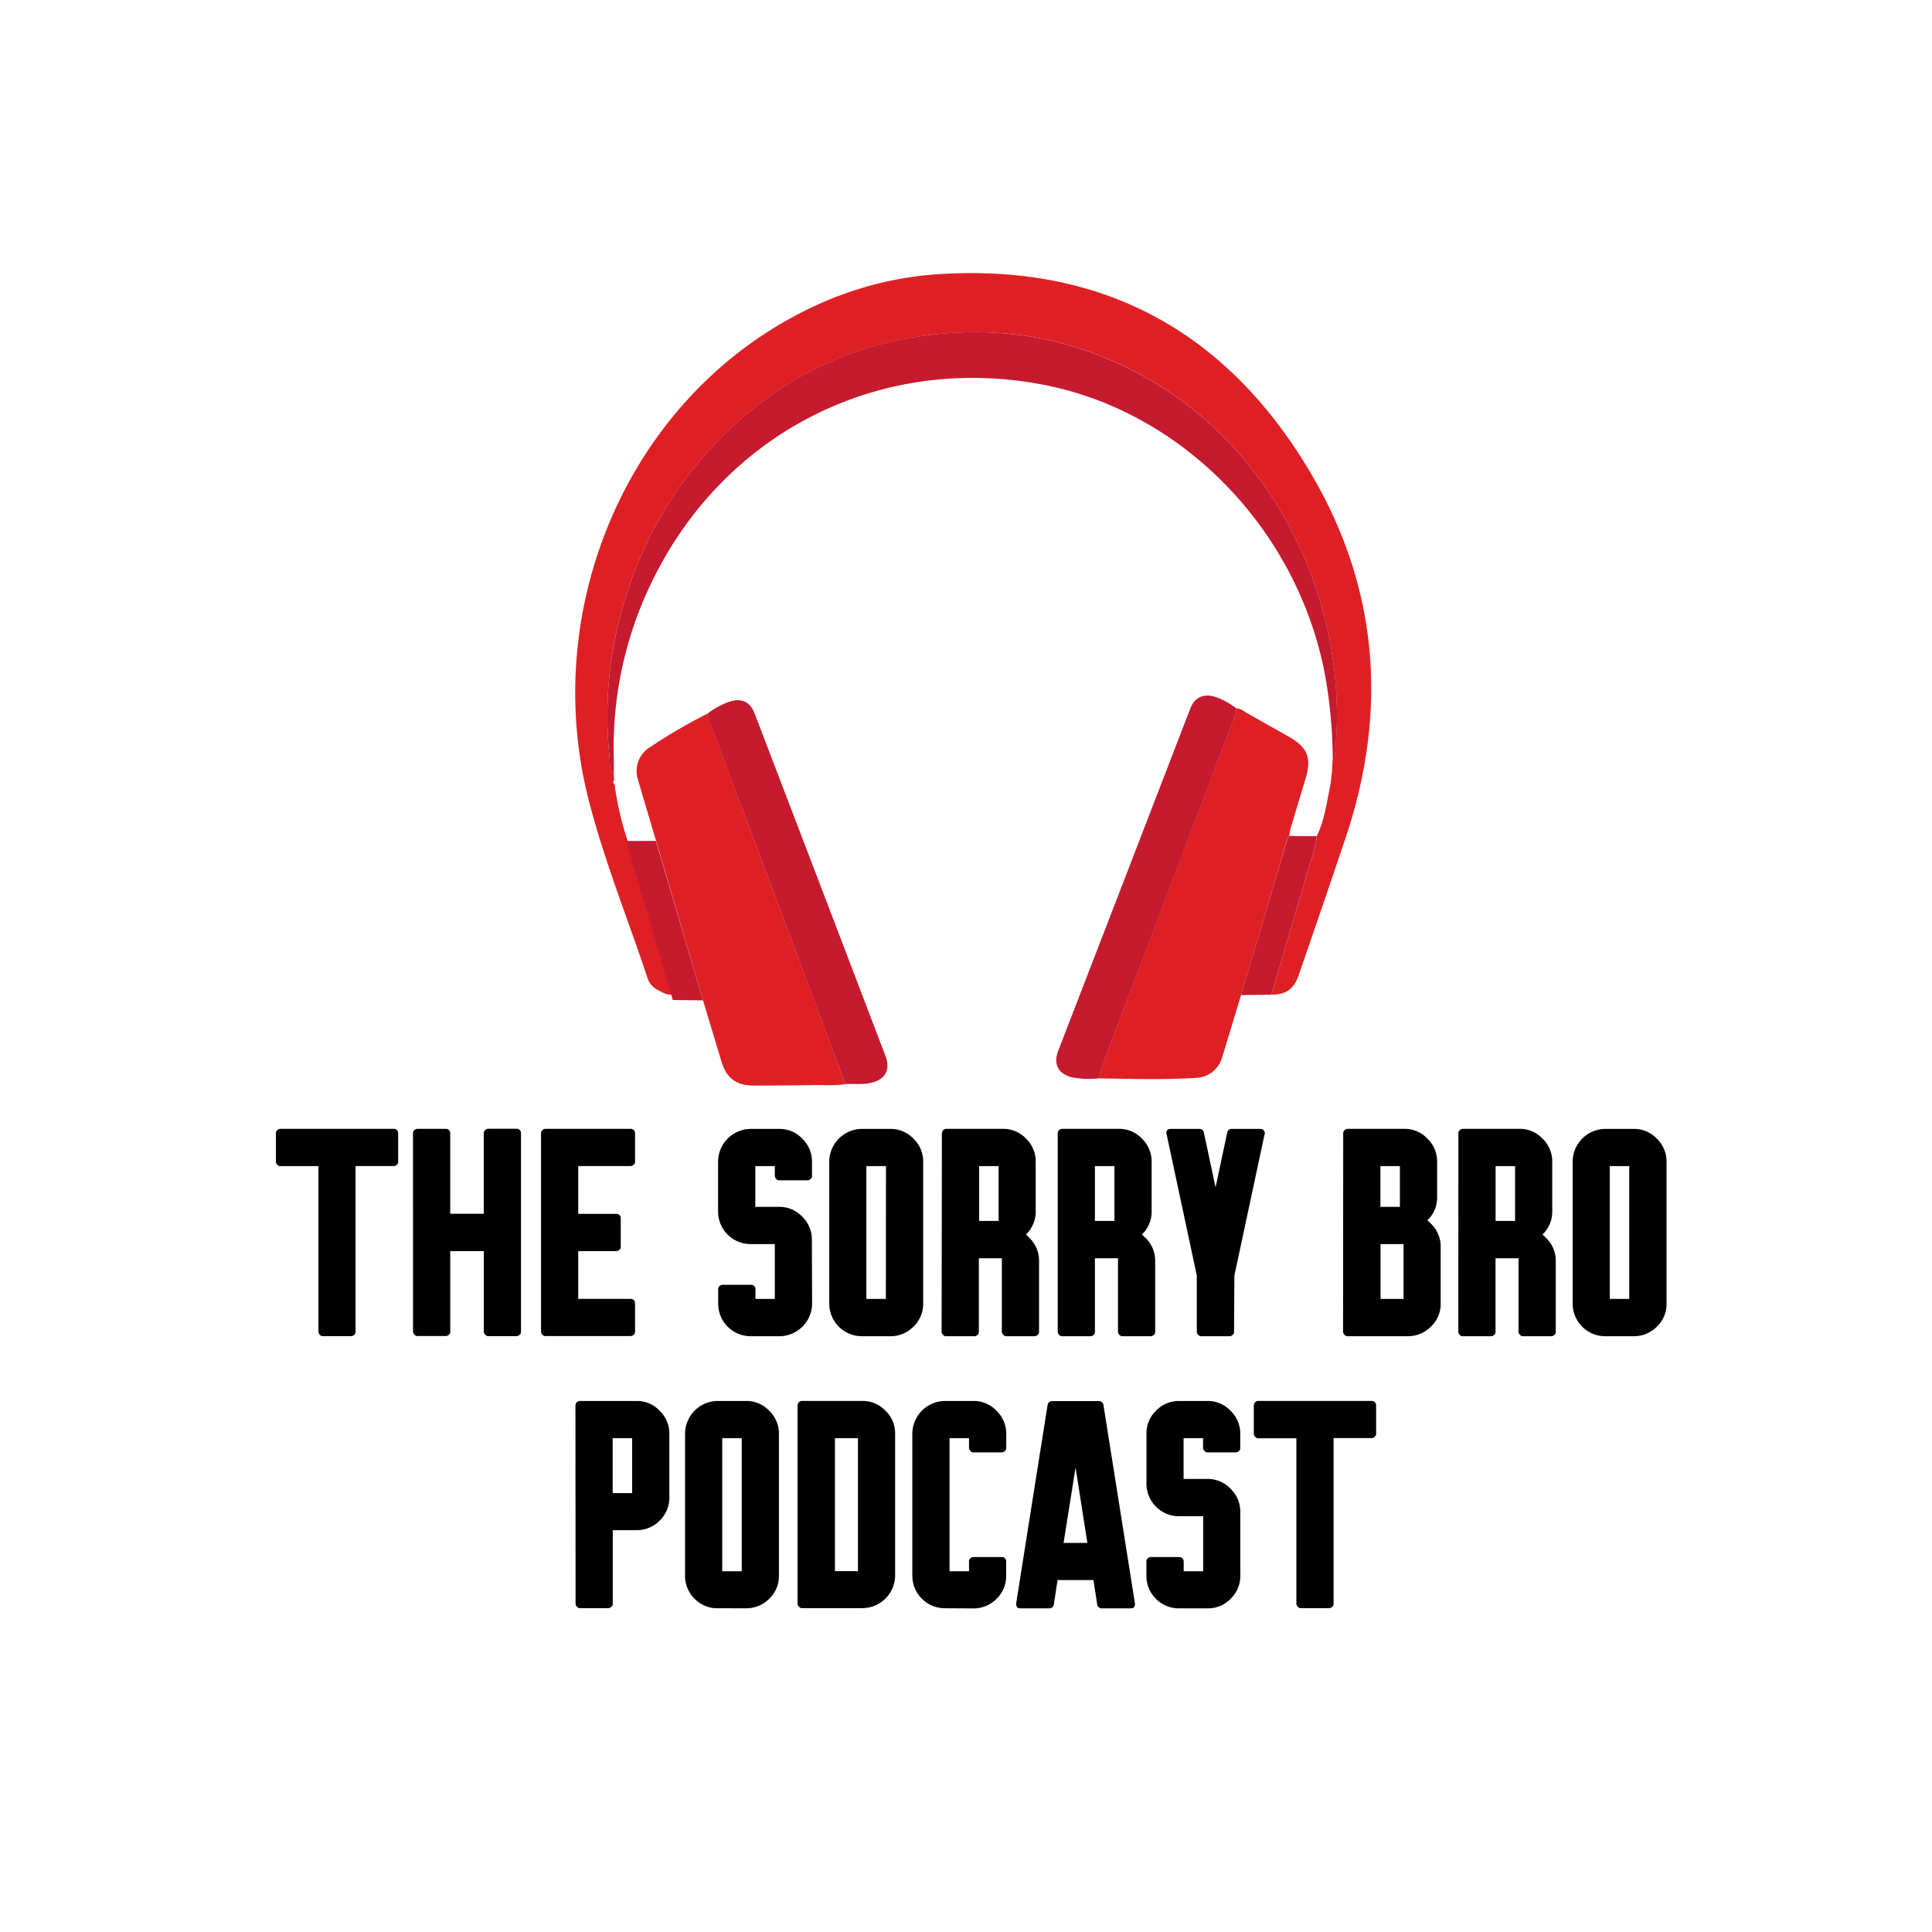 <svg id="Layer_1" data-name="Layer 1" xmlns="http://www.w3.org/2000/svg" viewBox="0 0 576 576"><defs><style>.cls-1{fill:#de2025;}.cls-2{fill:#c61a2f;}</style></defs><g id="Layer_1-2" data-name="Layer 1"><path d="M94.94,347.66H83.58a1.07,1.07,0,0,1-.93-.46,1.19,1.19,0,0,1-.4-.86v-8.45a1.24,1.24,0,0,1,.47-1,1.31,1.31,0,0,1,.86-.34h33.81a1.32,1.32,0,0,1,1,.4,1.6,1.6,0,0,1,.32.92v8.45a1.13,1.13,0,0,1-.39.93,1.39,1.39,0,0,1-.92.39H106v49.4a1.13,1.13,0,0,1-.4.92,1.46,1.46,0,0,1-.93.4H96.25a1.07,1.07,0,0,1-.92-.47,1.17,1.17,0,0,1-.39-.85Z"/><path d="M123.13,337.89a1.21,1.21,0,0,1,.46-1,1.34,1.34,0,0,1,.85-.34h8.46a1.32,1.32,0,0,1,1,.4,1.54,1.54,0,0,1,.33.92v24h10v-24a1.2,1.2,0,0,1,.46-1,1.31,1.31,0,0,1,.86-.34H154a1.32,1.32,0,0,1,1,.4,1.48,1.48,0,0,1,.33.92v59.17a1.13,1.13,0,0,1-.4.92,1.41,1.41,0,0,1-.92.4h-8.45a1.06,1.06,0,0,1-.92-.47,1.16,1.16,0,0,1-.4-.85V373h-10v24a1.15,1.15,0,0,1-.39.92,1.41,1.41,0,0,1-.93.4h-8.46a1.06,1.06,0,0,1-.92-.47,1.18,1.18,0,0,1-.4-.85Z"/><path d="M161.3,337.89a1.21,1.21,0,0,1,.46-1,1.34,1.34,0,0,1,.85-.34H188a1.36,1.36,0,0,1,1,.4,1.61,1.61,0,0,1,.33.92v8.45a1.11,1.11,0,0,1-.41.93,1.37,1.37,0,0,1-.92.39H172.39v14.26h11.36a1.33,1.33,0,0,1,1,.41,1.58,1.58,0,0,1,.32.92v8.45a1.14,1.14,0,0,1-.39.93,1.44,1.44,0,0,1-.92.39H172.39v14.24H188a1.36,1.36,0,0,1,1,.4,1.61,1.61,0,0,1,.33.92V397a1.12,1.12,0,0,1-.41.92,1.37,1.37,0,0,1-.92.41H162.61a1.1,1.1,0,0,1-.92-.47,1.21,1.21,0,0,1-.39-.86Z"/><path d="M242.12,388.61a9.81,9.81,0,0,1-9.78,9.77h-8.45a9.69,9.69,0,0,1-9.77-9.62v-4.38a1.23,1.23,0,0,1,.46-1,1.3,1.3,0,0,1,.86-.33h8.45a1.35,1.35,0,0,1,1,.39,1.58,1.58,0,0,1,.34.93v2.88H231V370.91h-7.14a9.7,9.7,0,0,1-9.77-9.77v-14.8a9.8,9.8,0,0,1,9.77-9.77h8.45a9.27,9.27,0,0,1,6.87,2.9,9.44,9.44,0,0,1,2.91,6.87v4.23a1.13,1.13,0,0,1-.4.93,1.5,1.5,0,0,1-.92.39h-8.46a1,1,0,0,1-.92-.47,1.14,1.14,0,0,1-.39-.85v-2.91h-5.81v12.15h7.09a9.24,9.24,0,0,1,6.87,2.91,9.4,9.4,0,0,1,2.9,6.87Z"/><path d="M257,398.38a9.73,9.73,0,0,1-9.77-9.77V346.34a9.81,9.81,0,0,1,9.77-9.77h8.45a9.31,9.31,0,0,1,6.88,2.9,9.43,9.43,0,0,1,2.9,6.87v42.27a9.36,9.36,0,0,1-2.9,6.92,9.54,9.54,0,0,1-6.88,2.85Zm7.14-50.72H258.3v39.6h5.81Z"/><path d="M280.81,337.89a1.26,1.26,0,0,1,.46-1,1.33,1.33,0,0,1,.86-.34H299a9.31,9.31,0,0,1,6.88,2.9,9.43,9.43,0,0,1,2.9,6.87v14.8a9.38,9.38,0,0,1-2.9,6.93l1,1a9.39,9.39,0,0,1,2.9,6.86v21.13a1.13,1.13,0,0,1-.39.93,1.46,1.46,0,0,1-.92.4h-8.46a1.06,1.06,0,0,1-.92-.47,1.22,1.22,0,0,1-.4-.86V375.13h-6.86v21.93a1.13,1.13,0,0,1-.4.92,1.46,1.46,0,0,1-.93.4h-8.45a1.1,1.1,0,0,1-.93-.47,1.21,1.21,0,0,1-.39-.85ZM297.72,364V347.66h-5.81V364Z"/><path d="M315.35,337.89a1.21,1.21,0,0,1,.46-1,1.34,1.34,0,0,1,.86-.34h16.9a9.27,9.27,0,0,1,6.87,2.9,9.42,9.42,0,0,1,2.9,6.87v14.8a9.3,9.3,0,0,1-2.9,6.93l1.06,1a9.39,9.39,0,0,1,2.9,6.86v21.13a1.13,1.13,0,0,1-.4.93,1.43,1.43,0,0,1-.92.4h-8.45a1.08,1.08,0,0,1-.93-.47,1.21,1.21,0,0,1-.39-.86V375.13h-6.87v21.93a1.15,1.15,0,0,1-.39.92,1.46,1.46,0,0,1-.93.4h-8.45a1.08,1.08,0,0,1-.93-.47,1.21,1.21,0,0,1-.39-.85ZM332.25,364V347.66h-5.81V364Z"/><path d="M367.91,397.06a1.13,1.13,0,0,1-.4.92,1.46,1.46,0,0,1-.92.4h-8.45a1.08,1.08,0,0,1-.93-.47,1.2,1.2,0,0,1-.4-.85V380.28l-9-42.12a1.84,1.84,0,0,1-.07-.47c0-.75.46-1.12,1.39-1.12h8.45a1.25,1.25,0,0,1,1.32,1l3.5,16.44,3.5-16.44a1.25,1.25,0,0,1,1.36-1h8.45l.59.07a1,1,0,0,1,.53.46,1,1,0,0,1,.19,1.06l-9,42.12Z"/><path d="M400.46,337.89a1.24,1.24,0,0,1,.46-1,1.36,1.36,0,0,1,.86-.34h16.91a9.26,9.26,0,0,1,6.86,2.9,9.39,9.39,0,0,1,2.91,6.87v10.57a9.3,9.3,0,0,1-2.91,6.93l1.06,1a9.43,9.43,0,0,1,2.91,6.87v16.91a9.31,9.31,0,0,1-2.91,6.92,9.54,9.54,0,0,1-6.87,2.85h-18a1.06,1.06,0,0,1-.92-.47,1.18,1.18,0,0,1-.4-.85Zm16.9,21.92V347.66h-5.81v12.15Zm1.09,27.45V370.91h-6.86v16.35Z"/><path d="M434.8,337.89a1.21,1.21,0,0,1,.46-1,1.34,1.34,0,0,1,.86-.34H453a9.27,9.27,0,0,1,6.87,2.9,9.43,9.43,0,0,1,2.91,6.87v14.8a9.35,9.35,0,0,1-2.91,6.93l1.05,1a9.36,9.36,0,0,1,2.91,6.86v21.13a1.13,1.13,0,0,1-.4.93,1.43,1.43,0,0,1-.92.4h-8.45a1,1,0,0,1-.92-.47,1.18,1.18,0,0,1-.41-.86V375.13h-6.86v21.93a1.15,1.15,0,0,1-.39.92,1.43,1.43,0,0,1-.93.4h-8.45a1.08,1.08,0,0,1-.93-.47,1.21,1.21,0,0,1-.39-.85ZM451.7,364V347.66h-5.81V364Z"/><path d="M478.64,398.38a9.71,9.71,0,0,1-9.77-9.77V346.34a9.8,9.8,0,0,1,9.77-9.77h8.45a9.27,9.27,0,0,1,6.87,2.9,9.43,9.43,0,0,1,2.9,6.87v42.27a9.28,9.28,0,0,1-2.9,6.92,9.54,9.54,0,0,1-6.87,2.85Zm7.09-50.72h-5.8v39.6h5.81Z"/><path d="M171.56,419a1.36,1.36,0,0,1,1.33-1.32h16.89a9.23,9.23,0,0,1,6.88,2.91,9.43,9.43,0,0,1,2.9,6.84v19a9.38,9.38,0,0,1-2.9,6.93,9.49,9.49,0,0,1-6.88,2.84h-7.09v21.92a1.1,1.1,0,0,1-.4.92,1.36,1.36,0,0,1-.92.4h-8.48A1.07,1.07,0,0,1,172,479a1.22,1.22,0,0,1-.4-.86Zm16.91,9.77h-5.81v16.38h5.81Z"/><path d="M214,479.48a9.45,9.45,0,0,1-6.93-2.84,9.57,9.57,0,0,1-2.83-6.93V427.46a9.8,9.8,0,0,1,9.76-9.78h8.46a9.28,9.28,0,0,1,6.87,2.91,9.42,9.42,0,0,1,2.9,6.87v42.26a9.33,9.33,0,0,1-2.9,6.93,9.53,9.53,0,0,1-6.87,2.84Zm7.14-50.71h-5.81v39.68h5.81Z"/><path d="M237.79,419a1.26,1.26,0,0,1,.46-1,1.32,1.32,0,0,1,.86-.33h18a9.36,9.36,0,0,1,6.86,2.91,9.21,9.21,0,0,1,2.9,6.86v42.27a9.79,9.79,0,0,1-9.76,9.73h-18a1.06,1.06,0,0,1-.92-.46,1.19,1.19,0,0,1-.4-.86Zm18,9.77h-6.86v39.65h6.86Z"/><path d="M281.77,479.48a9.7,9.7,0,0,1-9.77-9.77V427.46a9.82,9.82,0,0,1,9.77-9.78h8.45a9.28,9.28,0,0,1,6.87,2.91,9.43,9.43,0,0,1,2.91,6.87v4.22a1.14,1.14,0,0,1-.41.93,1.43,1.43,0,0,1-.92.4h-8.45a1,1,0,0,1-.92-.47,1.15,1.15,0,0,1-.4-.86v-2.9h-5.81v39.67h5.81v-2.91a1.23,1.23,0,0,1,.46-1,1.3,1.3,0,0,1,.86-.33h8.42a1.35,1.35,0,0,1,1,.39,1.53,1.53,0,0,1,.33.93v4.23a9.3,9.3,0,0,1-2.9,6.93,9.53,9.53,0,0,1-6.87,2.84Z"/><path d="M338.36,478v.33c0,.79-.44,1.18-1.33,1.18h-8.58a1.36,1.36,0,0,1-.86-.32,1.26,1.26,0,0,1-.46-.79L326,471.07h-10.7l-1.12,7.33a1.26,1.26,0,0,1-.46.79,1.36,1.36,0,0,1-.86.32h-8.59l-.59-.06a1,1,0,0,1-.53-.47,1.3,1.3,0,0,1-.19-.72V478l9.37-59.17a1.26,1.26,0,0,1,.46-.78,1.33,1.33,0,0,1,.86-.34h14a1.36,1.36,0,0,1,.86.34,1.22,1.22,0,0,1,.46.78Zm-17.7-40.48L317.09,460h7.1Z"/><path d="M369.79,469.75a9.42,9.42,0,0,1-2.91,6.92,9.32,9.32,0,0,1-6.86,2.84h-8.46a9.54,9.54,0,0,1-6.93-2.84,9.24,9.24,0,0,1-2.11-3.15,9.33,9.33,0,0,1-.73-3.76v-4.22a1.24,1.24,0,0,1,.46-1,1.35,1.35,0,0,1,.86-.33h8.45a1.36,1.36,0,0,1,1,.4,1.56,1.56,0,0,1,.34.93v2.91h5.81v-16.4h-7.14a9.71,9.71,0,0,1-9.77-9.77V427.46a9.38,9.38,0,0,1,2.84-6.87,9.48,9.48,0,0,1,6.93-2.91H360a9.26,9.26,0,0,1,6.86,2.91,9.43,9.43,0,0,1,2.91,6.87v4.22a1.13,1.13,0,0,1-.4.93,1.46,1.46,0,0,1-.92.4H360a1.08,1.08,0,0,1-.93-.47,1.18,1.18,0,0,1-.39-.86v-2.9h-5.81v12.15H360a9.22,9.22,0,0,1,6.86,2.91,9.4,9.4,0,0,1,2.91,6.86Z"/><path d="M386.5,428.8H375.14a1,1,0,0,1-.92-.46,1.2,1.2,0,0,1-.41-.86V419a1.27,1.27,0,0,1,.47-1,1.3,1.3,0,0,1,.86-.33h33.8a1.33,1.33,0,0,1,1,.4,1.61,1.61,0,0,1,.33.92v8.43a1.15,1.15,0,0,1-.4.93,1.5,1.5,0,0,1-.93.39H397.59v49.39a1.16,1.16,0,0,1-.4.92,1.34,1.34,0,0,1-.92.4h-8.46a1.09,1.09,0,0,1-.92-.46,1.21,1.21,0,0,1-.39-.86Z"/><path class="cls-1" d="M183.22,233.76l.21,1.46c0,.05-.07.11-.06.16a2.06,2.06,0,0,0,.12.35,88.1,88.1,0,0,0,3.15,13.4q3.11,10.53,6.23,21.07l7.71,26.34a5.62,5.62,0,0,1-3.46-.88l-.79-.4a6.15,6.15,0,0,1-3.33-3.83c-5.87-17.68-12.94-35-17.55-53.15-13.52-53.1,8.36-110.95,54.2-139.84,15.22-9.58,31.8-15.44,49.8-16.67C329.64,78.4,367,99.69,391.71,142.65c19.41,33.83,21.9,70,9.51,107-4.61,13.78-9.36,27.51-14.09,41.24-1.41,4.06-3.78,5.62-8.07,5.68,3.42-11.66,6.88-23.31,10.25-35,1.17-4.07,2.85-8,3.26-12.27,2.25-4.65,2.94-9.71,3.94-14.69.34-1.57.43-3.27.63-4.91v-.51c.05-.79.1-1.63.15-2.45a2.18,2.18,0,0,0,.67-1.58,116.66,116.66,0,0,0-.07-24.43,119.81,119.81,0,0,0-15.77-47.81c-11.66-19.76-27.63-34.82-48.57-44.49-19-8.74-38.92-11.2-59.49-8.11-27,4-48.87,17.25-66.21,38.1a115,115,0,0,0-21.65,40.72,117.11,117.11,0,0,0-4.46,46.66c.18,1.62-.3,3.58,1.26,4.9l.08,2a.62.62,0,0,0-.12.87A.73.73,0,0,0,183.22,233.76Z"/><path class="cls-1" d="M370,296.67c-1.85,6.11-3.69,12.22-5.57,18.32a8.42,8.42,0,0,1-8,6.37c-9.62.6-19.25.29-28.88.14a32.56,32.56,0,0,1,.92-3.35c2.44-6.56,4.92-13.08,7.4-19.62q15.57-41.05,31.12-82.14c.64-1.69,1.57-3.32,1.53-5.23a4.32,4.32,0,0,1,2.5,1l13.44,7.61c5.37,3.07,6.62,6.27,4.8,12.28q-2.26,7.5-4.5,15c-.16.72-.29,1.44-.38,2.17a11.65,11.65,0,0,0-.79,1.58Q376.84,273.75,370,296.67Z"/><path class="cls-1" d="M252.06,323.21c-3.05.53-6.13.24-9.2.29-6.14.1-12.29.16-18.44.13-4.95,0-7.88-2.36-9.3-7.05q-2.76-9.16-5.52-18.34-7-23.78-14-47.54c-1.79-6-3.6-12.06-5.36-18.13a8.33,8.33,0,0,1,3.28-9.64,161.45,161.45,0,0,1,17.58-10.25,15.61,15.61,0,0,0,.49,2.43Q225.6,252.58,239.7,290,245.9,306.61,252.06,323.21Z"/><path class="cls-2" d="M183,230.74c-1.58-1.33-1.08-3.28-1.26-4.9a117.19,117.19,0,0,1,4.46-46.68,114.92,114.92,0,0,1,21.65-40.77c17.34-20.86,39.22-34.1,66.21-38.1,20.57-3.05,40.5-.6,59.51,8.18,20.94,9.66,36.91,24.72,48.58,44.49a119.75,119.75,0,0,1,15.76,47.8A116.76,116.76,0,0,1,398,225.2a2.12,2.12,0,0,1-.66,1.57A146.78,146.78,0,0,0,395,201c-8.22-43-42.1-78-83.41-86.19-48.61-9.61-95.32,13.68-117.11,58.37A112.81,112.81,0,0,0,183,226.27C183,227.75,183,229.25,183,230.74Z"/><path class="cls-2" d="M252.06,323.21q-6.19-16.54-12.38-33.17-14.07-37.47-28.16-74.93a15.59,15.59,0,0,1-.48-2.43,22.37,22.37,0,0,1,6.54-3.52c3.53-1.12,6.08.11,7.38,3.5q19.53,51,39,102.08c1.62,4.22,0,7.18-4.46,8.13C257.05,323.41,254.55,323.09,252.06,323.21Z"/><path class="cls-2" d="M368.56,211.16c0,1.91-.89,3.54-1.53,5.23q-15.52,41.1-31.12,82.14c-2.48,6.54-5,13.06-7.4,19.62a32.56,32.56,0,0,0-.92,3.35,26.76,26.76,0,0,1-7.94-.3c-4.13-1-5.69-3.95-4.17-7.89q19.71-51,39.38-102.06c1.36-3.54,4.28-4.73,8.09-3.25A21.84,21.84,0,0,1,368.56,211.16Z"/><path class="cls-2" d="M195.53,250.7q7,23.78,14.06,47.54l-9-.1q-3.87-13.17-7.71-26.34-3.1-10.53-6.23-21.07Z"/><path class="cls-2" d="M370,296.67q6.81-22.93,13.63-45.86a10.13,10.13,0,0,1,.79-1.58l8.14.06c-.41,4.28-2.1,8.21-3.26,12.28-3.36,11.68-6.82,23.33-10.25,35Z"/><path class="cls-1" d="M183.22,235.33a.62.62,0,0,1-.32-.82.68.68,0,0,1,.18-.23A1,1,0,0,1,183.22,235.33Z"/><path class="cls-1" d="M183.49,237.3a2,2,0,0,1-.12-.34.7.7,0,0,1,.06-.17Z"/><path class="cls-1" d="M196.33,296.86l.79.4Z"/></g></svg>